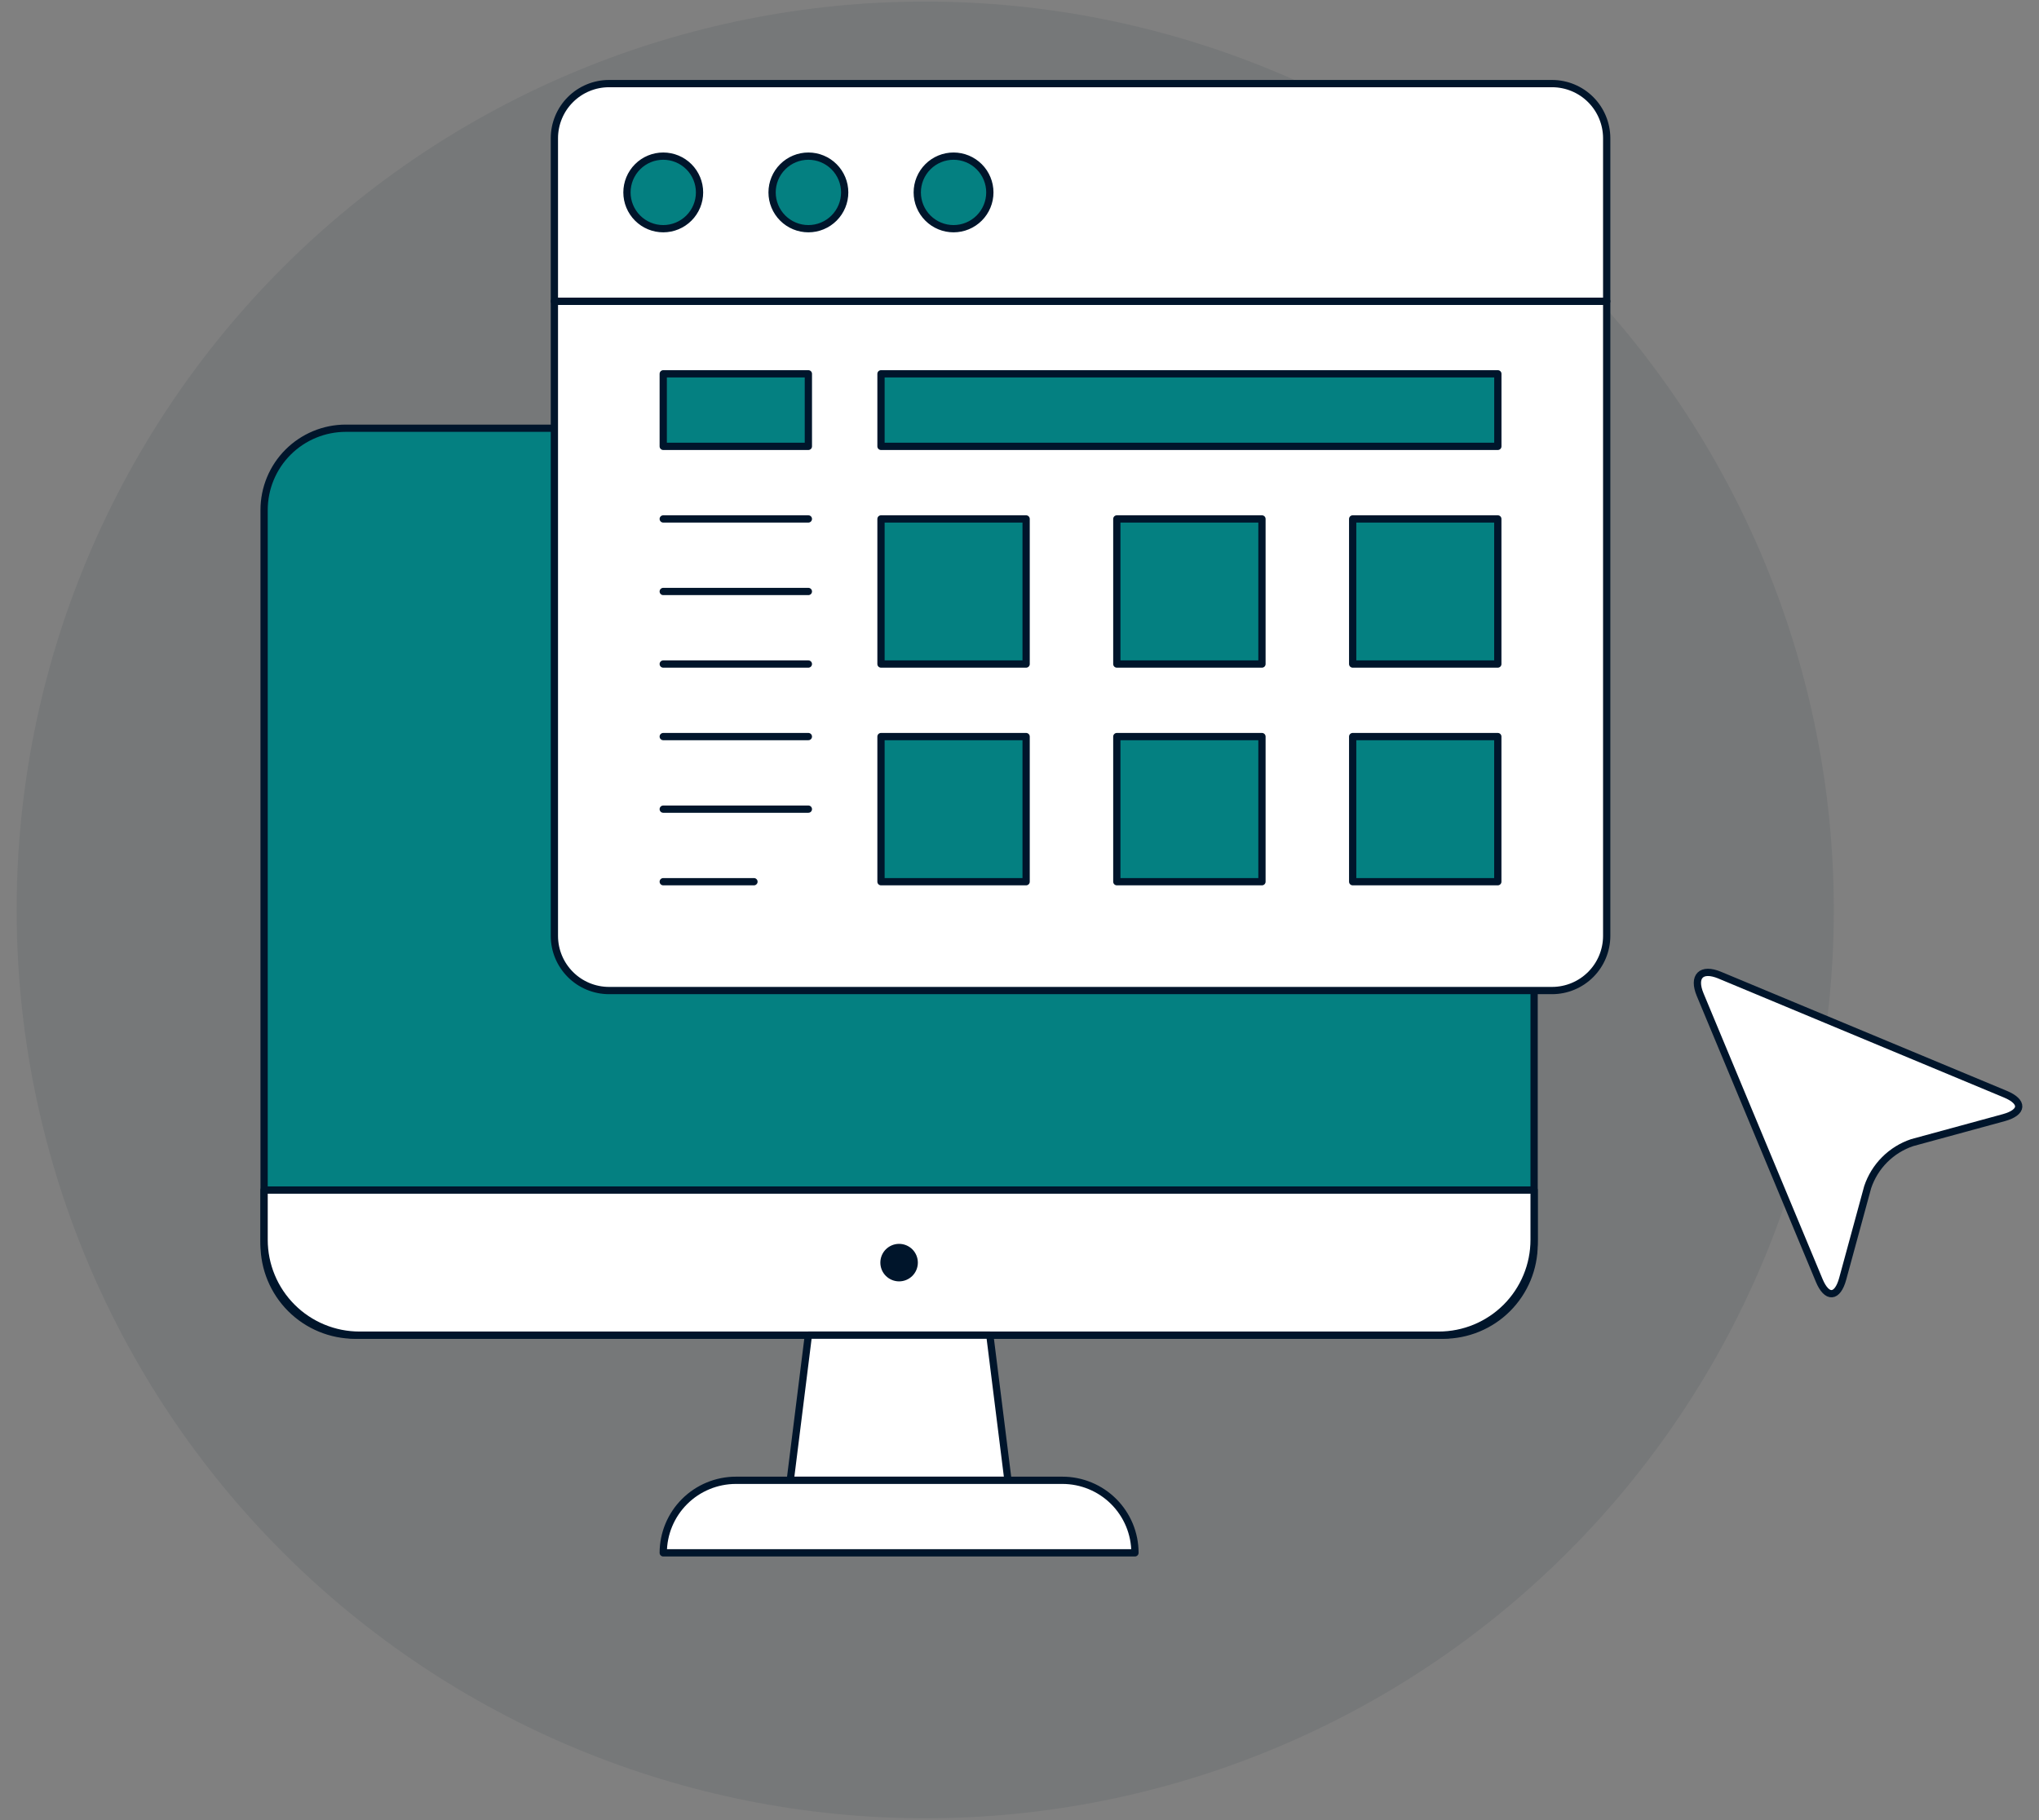 <svg width="112" height="100" viewBox="0 0 112 100" fill="none" xmlns="http://www.w3.org/2000/svg">
<rect x="0" y="0" width="112" height="100" fill="#808080" stroke="none"/>
<g id="01HZJGZZ96W1D6MM53NE9NRGYH" clip-path="url(#clip0_3282_41466)">
<path id="Vector" d="M0.915 49.993C0.915 63.229 6.173 75.922 15.532 85.282C24.892 94.641 37.586 99.899 50.821 99.899C64.057 99.899 76.751 94.641 86.111 85.282C95.47 75.922 100.728 63.229 100.728 49.993C100.728 36.757 95.47 24.063 86.111 14.703C76.751 5.344 64.057 0.086 50.821 0.086C37.586 0.086 24.892 5.344 15.532 14.703C6.173 24.063 0.915 36.757 0.915 49.993Z" fill="#2C3B46" fill-opacity="0.12"/>
<path id="Vector_2" d="M79.277 73.356H19.497C18.174 73.356 16.904 72.831 15.969 71.895C15.033 70.959 14.507 69.689 14.507 68.366V28.019C14.507 26.828 14.98 25.685 15.822 24.843C16.665 24 17.807 23.527 18.998 23.527H79.776C80.967 23.527 82.109 24 82.952 24.843C83.794 25.685 84.267 26.828 84.267 28.019V68.366C84.267 69.689 83.742 70.959 82.806 71.895C81.87 72.831 80.6 73.356 79.277 73.356Z" fill="#048081"/>
<path id="Vector_3" d="M79.277 73.356H19.497C18.174 73.356 16.904 72.831 15.969 71.895C15.033 70.959 14.507 69.689 14.507 68.366V28.019C14.507 26.828 14.98 25.685 15.822 24.843C16.665 24 17.807 23.527 18.998 23.527H79.776C80.967 23.527 82.109 24 82.952 24.843C83.794 25.685 84.267 26.828 84.267 28.019V68.366C84.267 69.689 83.742 70.959 82.806 71.895C81.87 72.831 80.6 73.356 79.277 73.356Z" stroke="#00152B" stroke-width="0.399" stroke-linecap="round" stroke-linejoin="round"/>
<path id="Vector_4" d="M14.507 68.116C14.507 68.804 14.642 69.486 14.906 70.121C15.169 70.757 15.555 71.335 16.042 71.822C16.528 72.308 17.106 72.694 17.742 72.957C18.378 73.221 19.059 73.356 19.747 73.356H79.027C79.715 73.356 80.397 73.221 81.033 72.957C81.668 72.694 82.246 72.308 82.733 71.822C83.219 71.335 83.605 70.757 83.868 70.121C84.132 69.486 84.267 68.804 84.267 68.116V65.384H14.507V68.116Z" fill="white" stroke="#00152B" stroke-width="0.399" stroke-linecap="round" stroke-linejoin="round"/>
<path id="Vector_5" d="M55.367 81.33H43.408L44.404 73.356H54.37L55.367 81.33Z" fill="white"/>
<path id="Vector_6" d="M55.367 81.33H43.408L44.404 73.356H54.37L55.367 81.33Z" stroke="#00152B" stroke-width="0.399" stroke-linecap="round" stroke-linejoin="round"/>
<path id="Vector_7" d="M62.342 85.315H36.431C36.433 84.257 36.854 83.244 37.603 82.497C38.351 81.75 39.366 81.33 40.423 81.33H58.356C58.879 81.33 59.398 81.433 59.881 81.633C60.365 81.833 60.804 82.127 61.175 82.497C61.545 82.867 61.838 83.306 62.039 83.79C62.239 84.273 62.342 84.792 62.342 85.315Z" fill="white" stroke="#00152B" stroke-width="0.399" stroke-linecap="round" stroke-linejoin="round"/>
<path id="Vector_8" d="M85.259 54.422H33.447C32.653 54.42 31.893 54.103 31.332 53.542C30.771 52.981 30.454 52.221 30.452 51.427V16.552H88.254V51.427C88.251 52.221 87.935 52.981 87.374 53.542C86.813 54.103 86.053 54.42 85.259 54.422Z" fill="white" stroke="#00152B" stroke-width="0.399" stroke-linecap="round" stroke-linejoin="round"/>
<path id="Vector_9" d="M88.254 16.552H30.452V7.587C30.454 6.794 30.771 6.033 31.332 5.472C31.893 4.911 32.653 4.595 33.447 4.593H85.259C86.053 4.595 86.813 4.911 87.374 5.472C87.935 6.033 88.251 6.794 88.254 7.587V16.552Z" fill="white" stroke="#00152B" stroke-width="0.399" stroke-linecap="round" stroke-linejoin="round"/>
<path id="Vector_10" d="M34.438 10.572C34.438 11.1 34.648 11.607 35.022 11.981C35.395 12.355 35.902 12.565 36.431 12.565C36.96 12.565 37.467 12.355 37.841 11.981C38.215 11.607 38.425 11.1 38.425 10.572C38.425 10.043 38.215 9.536 37.841 9.162C37.467 8.788 36.96 8.578 36.431 8.578C35.902 8.578 35.395 8.788 35.022 9.162C34.648 9.536 34.438 10.043 34.438 10.572Z" fill="#048081" stroke="#00152B" stroke-width="0.399" stroke-linecap="round" stroke-linejoin="round"/>
<path id="Vector_11" d="M42.41 10.572C42.41 11.1 42.62 11.607 42.994 11.981C43.368 12.355 43.875 12.565 44.404 12.565C44.933 12.565 45.44 12.355 45.814 11.981C46.188 11.607 46.398 11.1 46.398 10.572C46.398 10.043 46.188 9.536 45.814 9.162C45.44 8.788 44.933 8.578 44.404 8.578C43.875 8.578 43.368 8.788 42.994 9.162C42.62 9.536 42.41 10.043 42.41 10.572Z" fill="#048081" stroke="#00152B" stroke-width="0.399" stroke-linecap="round" stroke-linejoin="round"/>
<path id="Vector_12" d="M50.384 10.572C50.384 11.1 50.594 11.607 50.968 11.981C51.342 12.355 51.849 12.565 52.377 12.565C52.906 12.565 53.413 12.355 53.787 11.981C54.161 11.607 54.371 11.1 54.371 10.572C54.371 10.043 54.161 9.536 53.787 9.162C53.413 8.788 52.906 8.578 52.377 8.578C51.849 8.578 51.342 8.788 50.968 9.162C50.594 9.536 50.384 10.043 50.384 10.572Z" fill="#048081" stroke="#00152B" stroke-width="0.399" stroke-linecap="round" stroke-linejoin="round"/>
<path id="Vector_13" d="M48.392 28.511H56.364V36.483H48.392V28.511Z" fill="#048081" stroke="#00152B" stroke-width="0.399" stroke-linecap="round" stroke-linejoin="round"/>
<path id="Vector_14" d="M61.346 28.511H69.318V36.483H61.346V28.511Z" fill="#048081" stroke="#00152B" stroke-width="0.399" stroke-linecap="round" stroke-linejoin="round"/>
<path id="Vector_15" d="M74.301 28.511H82.273V36.483H74.301V28.511Z" fill="#048081" stroke="#00152B" stroke-width="0.399" stroke-linecap="round" stroke-linejoin="round"/>
<path id="Vector_16" d="M48.392 40.469H56.364V48.442H48.392V40.469Z" fill="#048081" stroke="#00152B" stroke-width="0.399" stroke-linecap="round" stroke-linejoin="round"/>
<path id="Vector_17" d="M61.346 40.469H69.318V48.442H61.346V40.469Z" fill="#048081" stroke="#00152B" stroke-width="0.399" stroke-linecap="round" stroke-linejoin="round"/>
<path id="Vector_18" d="M74.301 40.469H82.273V48.442H74.301V40.469Z" fill="#048081" stroke="#00152B" stroke-width="0.399" stroke-linecap="round" stroke-linejoin="round"/>
<path id="Vector_19" d="M36.431 20.538H44.403V24.524H36.431V20.538Z" fill="#048081" stroke="#00152B" stroke-width="0.399" stroke-linecap="round" stroke-linejoin="round"/>
<path id="Vector_20" d="M48.392 20.538H82.275V24.524H48.392V20.538Z" fill="#048081" stroke="#00152B" stroke-width="0.399" stroke-linejoin="round"/>
<path id="Vector_21" d="M36.431 28.511H44.403" stroke="#00152B" stroke-width="0.399" stroke-linecap="round" stroke-linejoin="round"/>
<path id="Vector_22" d="M36.431 32.497H44.403" stroke="#00152B" stroke-width="0.399" stroke-linecap="round" stroke-linejoin="round"/>
<path id="Vector_23" d="M36.431 36.483H44.403" stroke="#00152B" stroke-width="0.399" stroke-linecap="round" stroke-linejoin="round"/>
<path id="Vector_24" d="M36.431 40.469H44.403" stroke="#00152B" stroke-width="0.399" stroke-linecap="round" stroke-linejoin="round"/>
<path id="Vector_25" d="M36.431 44.456H44.403" stroke="#00152B" stroke-width="0.399" stroke-linecap="round" stroke-linejoin="round"/>
<path id="Vector_26" d="M36.431 48.442H41.414" stroke="#00152B" stroke-width="0.399" stroke-linecap="round" stroke-linejoin="round"/>
<path id="Vector_27" d="M101.217 70.26C100.929 71.318 100.343 71.355 99.925 70.343L93.389 54.651C92.967 53.64 93.45 53.154 94.462 53.577L110.15 60.114C111.162 60.535 111.125 61.112 110.068 61.405L105.036 62.777C104.466 62.968 103.948 63.288 103.524 63.713C103.099 64.138 102.779 64.656 102.589 65.225L101.217 70.26Z" fill="white" stroke="#00152B" stroke-width="0.399" stroke-linejoin="round"/>
<path id="Vector_28" d="M48.556 69.37C48.556 69.591 48.643 69.802 48.799 69.958C48.955 70.113 49.166 70.201 49.386 70.201C49.607 70.201 49.818 70.113 49.974 69.958C50.13 69.802 50.217 69.591 50.217 69.37C50.217 69.15 50.13 68.938 49.974 68.782C49.818 68.627 49.607 68.539 49.386 68.539C49.166 68.539 48.955 68.627 48.799 68.782C48.643 68.938 48.556 69.15 48.556 69.37Z" fill="#00152B" stroke="#00152B" stroke-width="0.399" stroke-linecap="round" stroke-linejoin="round"/>
</g>
<defs>
<clipPath id="clip0_3282_41466">
<rect width="110.17" height="99.991" fill="white" transform="translate(0.915 0.004)"/>
</clipPath>
</defs>
</svg>
